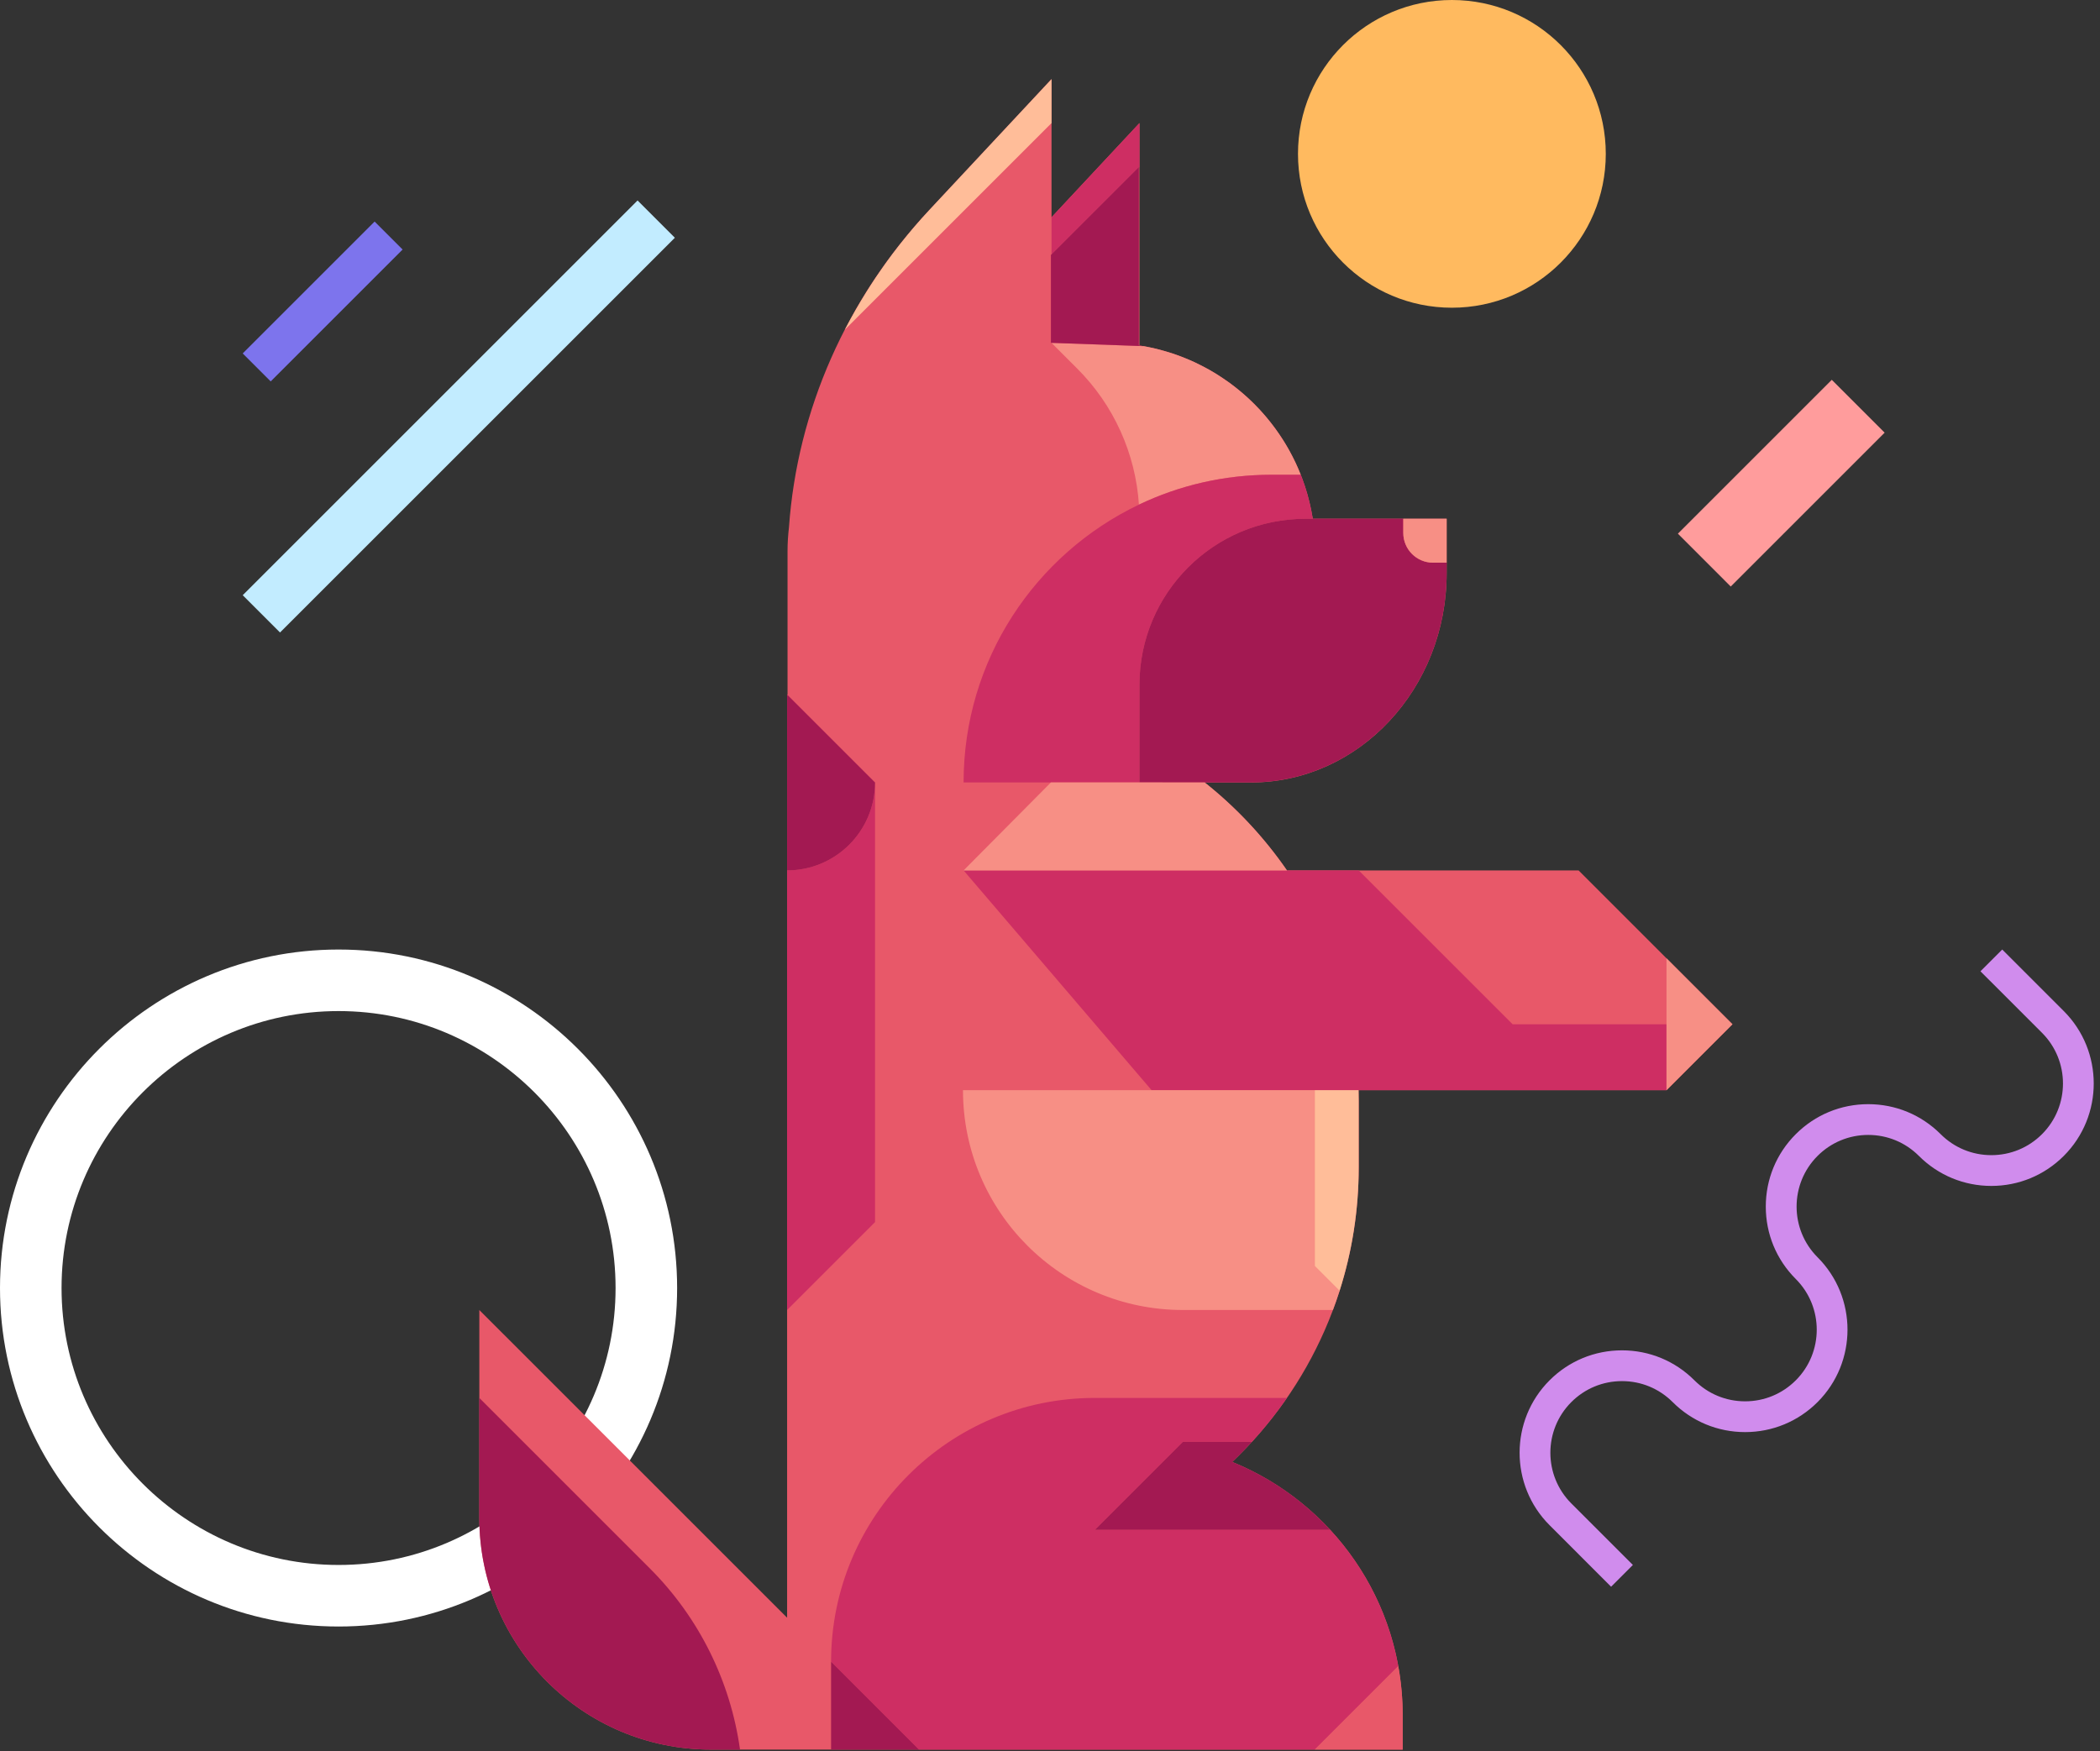 <svg width="199" height="166" viewBox="0 0 199 166" fill="none" xmlns="http://www.w3.org/2000/svg">
<rect x="0" y="0" width="199" height="166" fill="#333333" stroke="none"/>
<path d="M32.083 154.167C49.774 154.167 64.166 139.774 64.166 122.083C64.166 104.392 49.774 90 32.083 90C14.392 90 -0 104.392 -0 122.083C-0 139.774 14.392 154.167 32.083 154.167ZM32.083 95.833C46.557 95.833 58.333 107.609 58.333 122.083C58.333 136.558 46.557 148.333 32.083 148.333C17.609 148.333 5.833 136.558 5.833 122.083C5.833 107.609 17.609 95.833 32.083 95.833Z" fill="white"/>
<path d="M137.583 29.167C129.529 29.167 123 22.637 123 14.583C123 6.529 129.529 0 137.583 0C145.637 0 152.167 6.529 152.167 14.583C152.167 22.637 145.637 29.167 137.583 29.167Z" fill="#FFBA5F"/>
<path d="M173.583 36L159 50.584L164.008 55.593L178.592 41.009L173.583 36Z" fill="#FF9C9C"/>
<path d="M60.417 19L23 56.416L26.535 59.951L63.952 22.535L60.417 19Z" fill="#C2ECFF"/>
<path d="M35.5 21L23 33.5L25.651 36.151L38.151 23.651L35.5 21Z" fill="#7D74ED"/>
<path d="M152.672 150.396L146.839 144.562C143.054 140.777 143.054 134.618 146.839 130.833C148.673 128.999 151.11 127.99 153.703 127.99C156.296 127.99 158.734 128.999 160.568 130.833C161.851 132.116 163.556 132.822 165.37 132.822C167.184 132.822 168.889 132.116 170.172 130.833C172.82 128.185 172.82 123.877 170.172 121.229C168.338 119.395 167.329 116.958 167.329 114.364C167.329 111.771 168.338 109.333 170.172 107.5C172.006 105.666 174.444 104.657 177.037 104.657C179.63 104.657 182.068 105.666 183.901 107.5C185.184 108.783 186.89 109.489 188.703 109.489C190.517 109.489 192.223 108.783 193.506 107.5C196.153 104.852 196.153 100.544 193.506 97.895L187.672 92.062L189.735 90L195.568 95.833C199.352 99.618 199.352 105.777 195.568 109.562C193.734 111.396 191.296 112.406 188.703 112.406C186.11 112.406 183.673 111.396 181.839 109.562C180.556 108.28 178.851 107.573 177.037 107.573C175.223 107.573 173.518 108.28 172.235 109.562C169.587 112.21 169.587 116.519 172.235 119.167C176.019 122.952 176.019 129.111 172.235 132.896C170.401 134.729 167.963 135.739 165.37 135.739C162.777 135.739 160.339 134.729 158.506 132.896C157.223 131.613 155.517 130.907 153.703 130.907C151.89 130.907 150.184 131.613 148.901 132.896C146.254 135.544 146.254 139.852 148.901 142.5L154.735 148.333L152.672 150.396Z" fill="#D08CED"/>
<path d="M67.381 165.833H74.588H87.088H132.921V162.561C132.921 151.707 126.239 142.418 116.767 138.568C124.151 131.549 128.754 121.633 128.754 110.642V104.358C128.754 104.016 128.749 103.674 128.741 103.333H157.921L164.171 97.083L149.588 82.5H121.954C119.78 79.351 117.15 76.541 114.159 74.167H118.534C128.781 74.167 137.088 65.282 137.088 54.321V49.167H124.401C123.073 40.732 116.412 34.071 107.977 32.743V11.667L99.644 20.595V7.5L88.059 19.912C80.199 28.333 75.548 38.902 74.764 49.978C74.677 50.729 74.628 51.49 74.628 52.264V65.833H74.588V136.667V149.167V153.333L45.421 124.167V143.873C45.421 156.001 55.253 165.833 67.381 165.833Z" fill="#E85869"/>
<path d="M82.921 74.166V115.833L74.588 124.166V82.499C79.19 82.499 82.921 78.768 82.921 74.166Z" fill="#CE2E63"/>
<path d="M128.754 82.5L143.338 97.083H157.921V103.333H137.088H128.754H128.74H124.588H109.128L91.311 82.5H121.954H128.754Z" fill="#CE2E63"/>
<path d="M107.928 47.831C107.605 42.983 105.542 38.397 102.085 34.941L99.644 32.5L108.358 32.811C108.428 32.824 108.497 32.835 108.567 32.848C108.907 32.913 109.245 32.983 109.579 33.065C109.672 33.088 109.763 33.114 109.856 33.138C110.137 33.211 110.416 33.29 110.693 33.375C110.789 33.404 110.886 33.432 110.982 33.463C111.307 33.569 111.628 33.684 111.945 33.805C112.049 33.845 112.151 33.886 112.254 33.928C112.56 34.05 112.862 34.179 113.16 34.316C113.229 34.348 113.297 34.382 113.366 34.414C113.646 34.548 113.923 34.689 114.196 34.835C114.287 34.884 114.378 34.932 114.469 34.983C114.766 35.148 115.06 35.321 115.347 35.501C115.428 35.551 115.508 35.604 115.588 35.656C115.844 35.821 116.096 35.992 116.344 36.169C116.398 36.208 116.454 36.245 116.508 36.284C116.79 36.489 117.064 36.704 117.334 36.923C117.408 36.984 117.483 37.045 117.557 37.107C117.824 37.331 118.088 37.561 118.344 37.799C118.39 37.842 118.435 37.887 118.481 37.931C118.714 38.152 118.941 38.379 119.163 38.611C119.212 38.662 119.262 38.713 119.31 38.764C119.554 39.025 119.791 39.293 120.02 39.567C120.07 39.625 120.118 39.685 120.166 39.744C120.641 40.324 121.085 40.931 121.492 41.563C121.526 41.614 121.559 41.665 121.592 41.717C121.793 42.034 121.985 42.357 122.168 42.687C122.189 42.724 122.209 42.763 122.23 42.801C122.414 43.14 122.591 43.483 122.757 43.833C122.759 43.838 122.761 43.843 122.764 43.847C122.932 44.205 123.088 44.568 123.235 44.937C123.244 44.958 123.252 44.979 123.26 45H120.472C115.98 45 111.727 46.017 107.928 47.831Z" fill="#F78F85"/>
<path d="M123.715 49.173C115.023 49.173 107.978 56.218 107.978 64.91V74.161H107.921H99.588H91.311C91.311 62.547 98.101 52.521 107.928 47.831C111.728 46.017 115.98 45 120.472 45H123.26C123.27 45.025 123.28 45.05 123.29 45.075C123.407 45.373 123.518 45.675 123.62 45.981C123.622 45.986 123.623 45.99 123.625 45.995C123.733 46.316 123.832 46.642 123.923 46.971C123.943 47.042 123.96 47.113 123.979 47.185C124.043 47.424 124.102 47.665 124.157 47.908C124.18 48.013 124.204 48.117 124.226 48.222C124.282 48.491 124.332 48.761 124.377 49.033C124.384 49.078 124.394 49.122 124.401 49.167H132.978V49.173H123.715Z" fill="#CE2E63"/>
<path d="M137.029 55.817C137.009 56.102 136.985 56.386 136.954 56.667C136.941 56.784 136.927 56.9 136.912 57.017C136.875 57.307 136.832 57.596 136.783 57.883C136.768 57.972 136.755 58.063 136.738 58.152C136.669 58.53 136.592 58.904 136.503 59.274C136.351 59.908 136.17 60.53 135.962 61.138C135.858 61.442 135.747 61.743 135.629 62.039C135.588 62.145 135.543 62.248 135.499 62.353C135.444 62.486 135.389 62.619 135.331 62.751C135.271 62.887 135.209 63.023 135.146 63.158C135.094 63.269 135.041 63.379 134.988 63.489C134.92 63.627 134.854 63.765 134.783 63.901C134.745 63.975 134.704 64.047 134.665 64.121C134.52 64.393 134.37 64.661 134.213 64.925C134.163 65.01 134.113 65.095 134.061 65.179C133.973 65.323 133.883 65.466 133.792 65.607C133.748 65.675 133.702 65.742 133.657 65.81C133.467 66.096 133.271 66.376 133.067 66.65C133.037 66.69 133.008 66.731 132.978 66.772C132.867 66.917 132.755 67.061 132.641 67.203C132.597 67.258 132.552 67.313 132.508 67.368C132.131 67.829 131.735 68.271 131.32 68.693C131.287 68.727 131.254 68.761 131.221 68.794C131.083 68.933 130.943 69.069 130.801 69.203C130.777 69.226 130.752 69.248 130.728 69.271C130.276 69.693 129.805 70.092 129.316 70.466C129.288 70.488 129.26 70.508 129.232 70.53C128.726 70.913 128.201 71.27 127.659 71.598C127.653 71.601 127.648 71.604 127.643 71.608C127.46 71.718 127.275 71.825 127.088 71.929C127.08 71.934 127.072 71.938 127.064 71.943C126.504 72.253 125.927 72.534 125.336 72.784C125.32 72.79 125.305 72.796 125.29 72.803C124.491 73.137 123.665 73.414 122.816 73.629C122.809 73.631 122.802 73.632 122.795 73.634C122.162 73.793 121.517 73.917 120.861 74.005C120.849 74.007 120.836 74.008 120.824 74.01C120.383 74.068 119.938 74.11 119.489 74.134C119.173 74.151 118.854 74.16 118.534 74.16H107.977V64.909C107.977 56.218 115.023 49.172 123.715 49.172H132.977V50.511C132.977 52.069 134.241 53.333 135.799 53.333H137.087V54.315C137.087 54.71 137.074 55.102 137.053 55.492C137.047 55.601 137.037 55.709 137.029 55.817Z" fill="#A31952"/>
<path d="M132.978 50.512V49.173V49.167H137.088V53.334H135.8C134.241 53.334 132.978 52.07 132.978 50.512Z" fill="#F78F85"/>
<path d="M80.165 31.052C80.754 29.924 81.389 28.816 82.066 27.728C82.2 27.513 82.335 27.299 82.472 27.086C82.645 26.816 82.821 26.547 83 26.281C83.242 25.922 83.488 25.566 83.74 25.212C83.872 25.026 84.004 24.84 84.139 24.655C84.461 24.214 84.791 23.777 85.129 23.345C85.231 23.214 85.336 23.084 85.439 22.953C85.794 22.509 86.155 22.069 86.525 21.634C86.571 21.581 86.615 21.526 86.662 21.473C87.116 20.945 87.581 20.424 88.059 19.912L99.644 7.5V11.667L80.063 31.248C80.097 31.183 80.131 31.117 80.165 31.052Z" fill="#FFBD99"/>
<path d="M107.921 15.827L99.644 24.104V20.594L107.978 11.666V15.833L107.921 15.889V15.827Z" fill="#CE2E63"/>
<path d="M107.921 15.89V32.731C107.94 32.734 107.959 32.738 107.977 32.741V32.743C108.096 32.762 108.213 32.785 108.331 32.806L99.588 32.494V24.16L99.644 24.104L107.921 15.827V15.89Z" fill="#A31952"/>
<path d="M103.754 132.5H121.953C120.941 133.965 119.831 135.358 118.631 136.667H112.087L103.754 145H126.05C129.317 148.535 131.607 152.984 132.501 157.919L124.587 165.833H87.087L78.754 157.5C78.754 143.693 89.947 132.5 103.754 132.5Z" fill="#CE2E63"/>
<path d="M61.582 148.661C66.25 153.329 69.225 159.37 70.126 165.833H67.381C55.253 165.833 45.421 156.001 45.421 143.873V132.5L61.582 148.661Z" fill="#A31952"/>
<path d="M132.921 162.561V165.833H124.588L132.502 157.919C132.774 159.425 132.921 160.976 132.921 162.561Z" fill="#E85869"/>
<path d="M157.921 90.833L164.171 97.083L157.921 103.333V97.083V90.833Z" fill="#F78F85"/>
<path d="M118.535 74.167H114.159C117.151 76.541 119.78 79.351 121.954 82.5H91.311L99.588 74.161L118.628 74.165C118.597 74.165 118.566 74.167 118.535 74.167Z" fill="#F78F85"/>
<path d="M124.588 120L126.94 122.353C126.746 122.964 126.536 123.569 126.311 124.166H112.088C100.582 124.166 91.254 114.839 91.254 103.333H109.128H124.588V120Z" fill="#F78F85"/>
<path d="M74.588 82.5V65.833L82.921 74.166C82.921 78.769 79.19 82.5 74.588 82.5Z" fill="#A31952"/>
<path d="M124.588 103.333H128.741C128.75 103.674 128.754 104.015 128.754 104.358V110.641C128.754 114.725 128.118 118.659 126.941 122.353L124.588 120V103.333Z" fill="#FFBD99"/>
<path d="M78.755 165.833V157.5L87.088 165.833H78.755Z" fill="#A31952"/>
<path d="M112.088 136.667H118.632C118.032 137.321 117.411 137.957 116.767 138.568C120.324 140.014 123.487 142.226 126.05 145H103.754L112.088 136.667Z" fill="#A31952"/>
</svg>
